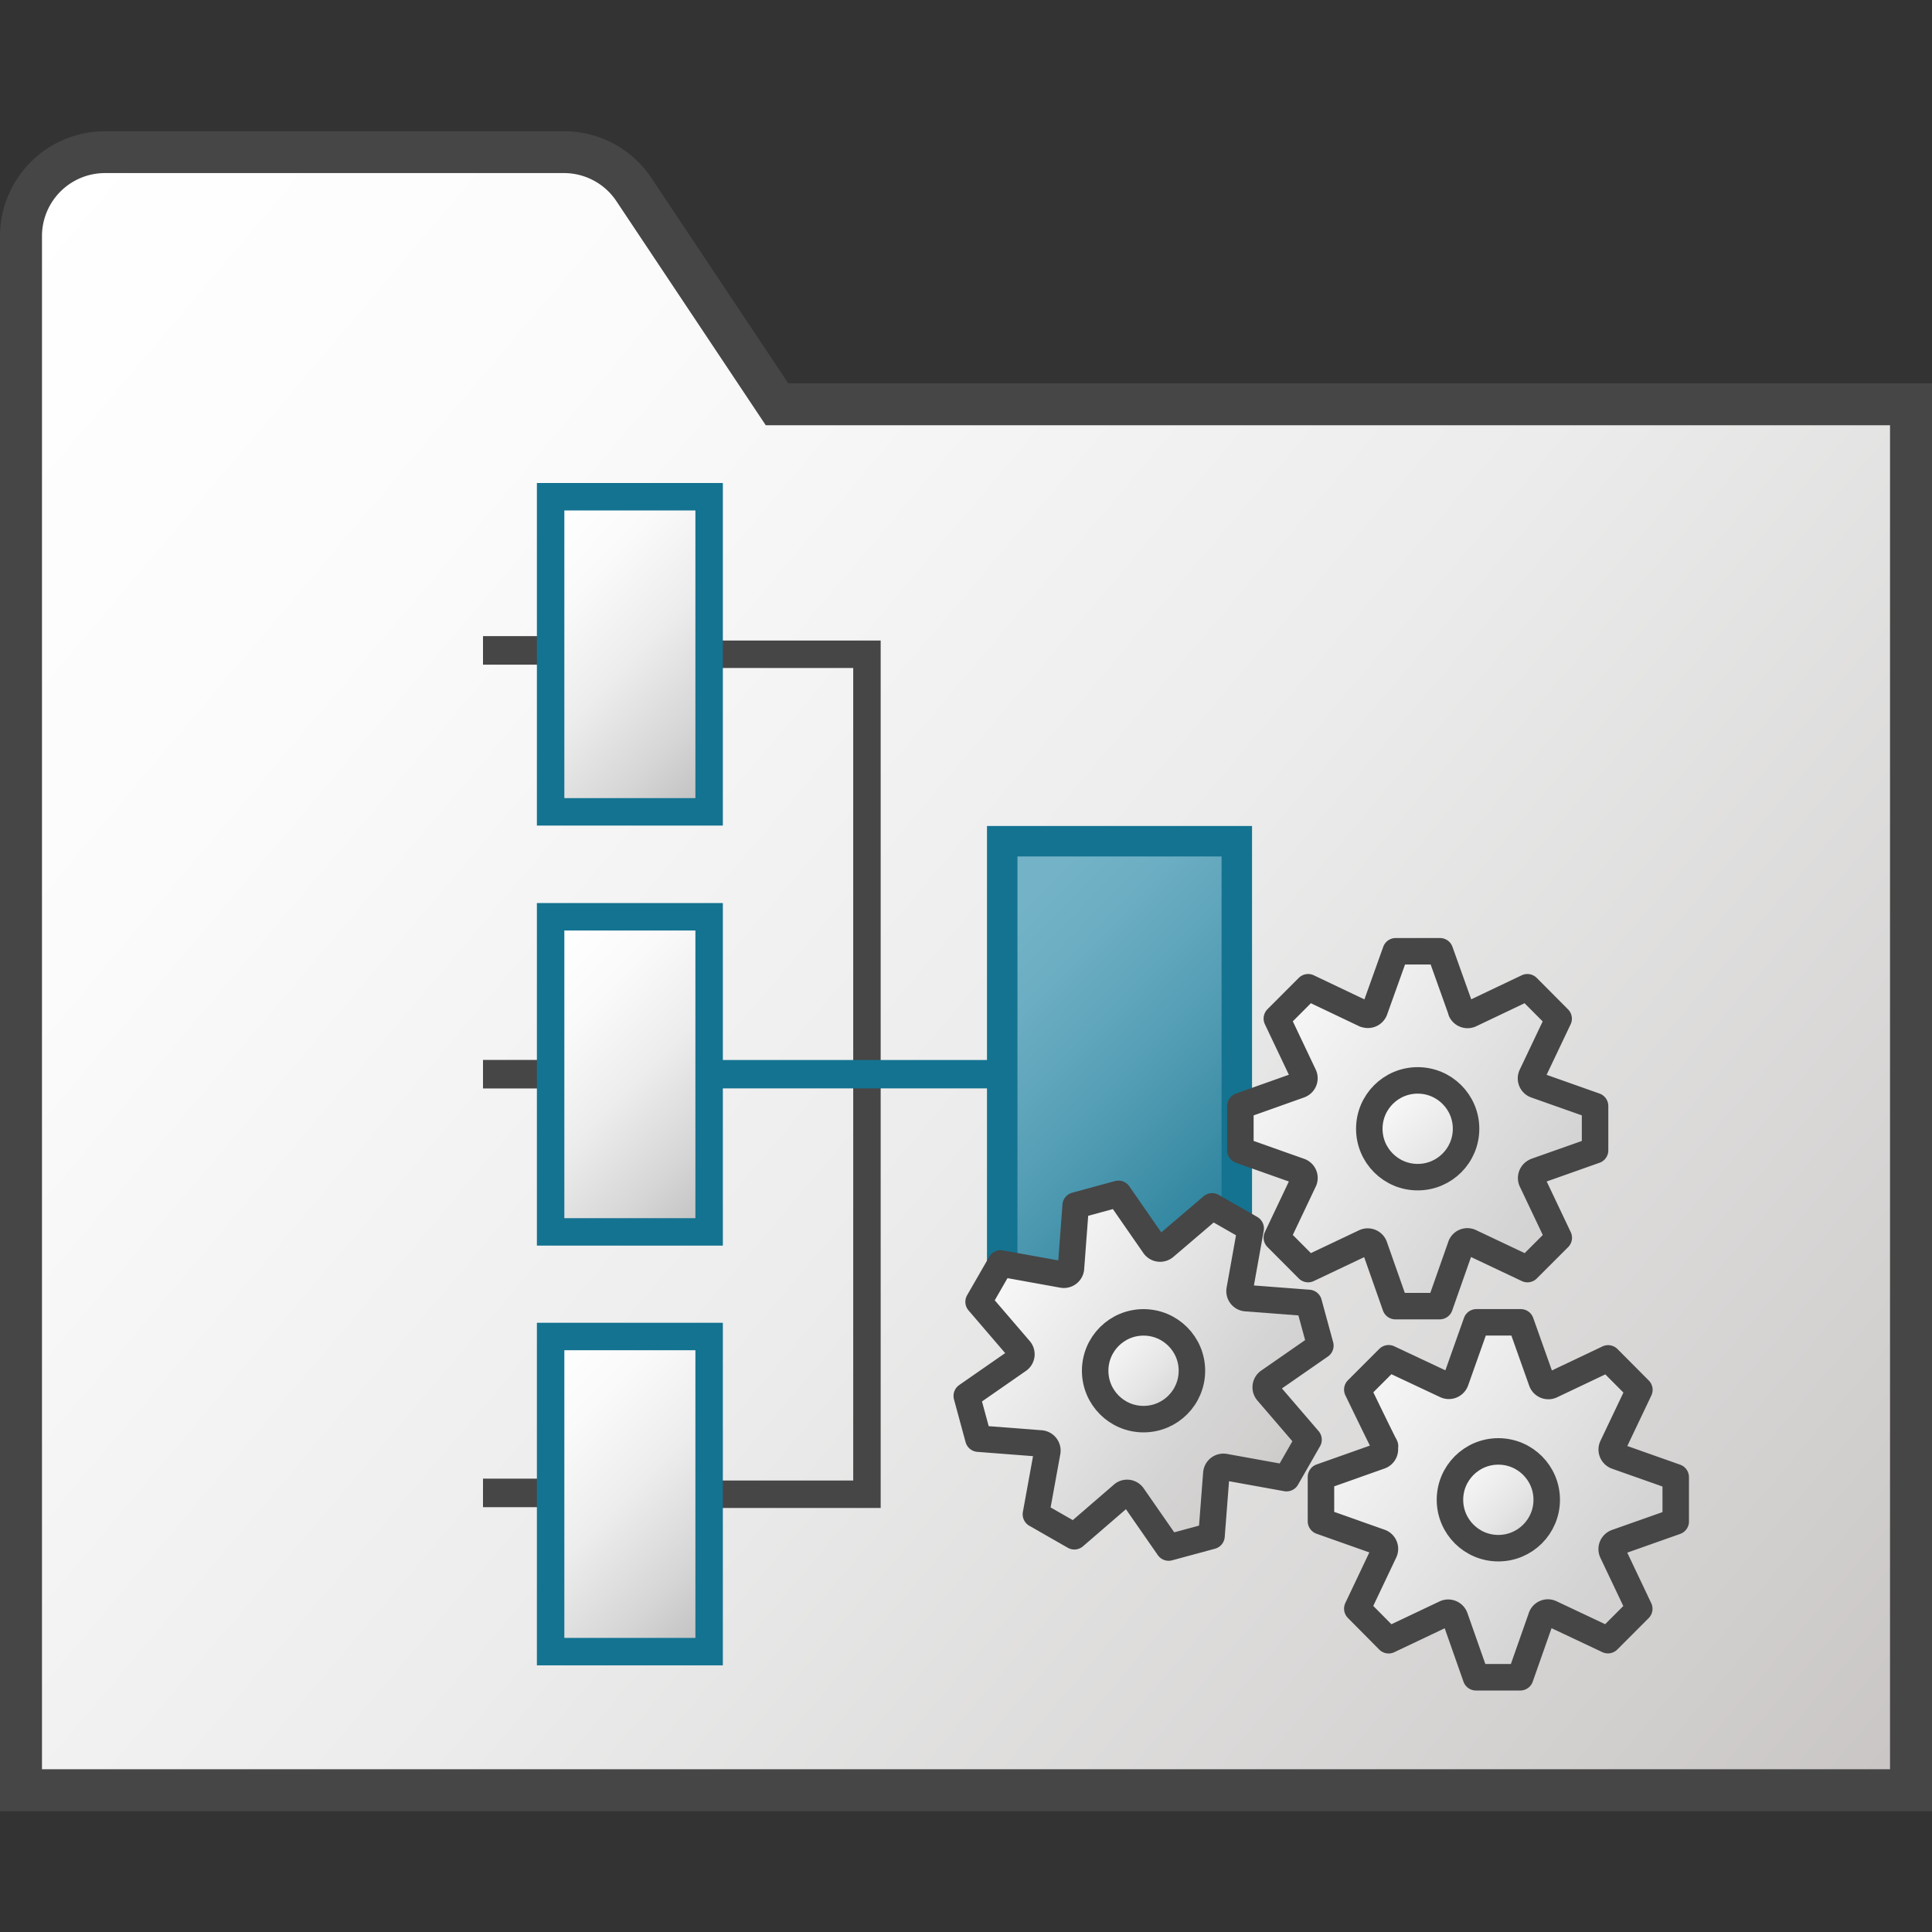 <svg id="Livello_2" data-name="Livello 2" xmlns="http://www.w3.org/2000/svg" xmlns:xlink="http://www.w3.org/1999/xlink" viewBox="0 0 48 48">
  <rect x="0" y="0" width="48" height="48" fill="#333333" stroke="none"/>
  <defs>
    <linearGradient id="linear-gradient" x1="-0.787" y1="45.716" x2="45.517" y2="6.531" gradientTransform="matrix(1, 0, 0, -1, 0, 52)" gradientUnits="userSpaceOnUse">
      <stop offset="0" stop-color="#fff"/>
      <stop offset="0.221" stop-color="#fbfbfc"/>
      <stop offset="0.541" stop-color="#ececec"/>
      <stop offset="0.92" stop-color="#d0cecd"/>
      <stop offset="1" stop-color="#c9c6c5"/>
    </linearGradient>
    <linearGradient id="linear-gradient-2" x1="-213.124" y1="-422.588" x2="-207.575" y2="-427.995" gradientTransform="matrix(1.422, 0, 0, -1.413, 327.486, -573.707)" gradientUnits="userSpaceOnUse">
      <stop offset="0" stop-color="#74b3c7"/>
      <stop offset="0.177" stop-color="#6badc2"/>
      <stop offset="0.464" stop-color="#539db4"/>
      <stop offset="0.822" stop-color="#2d839d"/>
      <stop offset="1" stop-color="#177490"/>
    </linearGradient>
    <linearGradient id="linear-gradient-3" x1="-146.027" y1="1294.034" x2="-141.674" y2="1298.183" gradientTransform="translate(204.59 -1675.104) scale(1.313 1.305)" gradientUnits="userSpaceOnUse">
      <stop offset="0" stop-color="#fff"/>
      <stop offset="0.232" stop-color="#fafafa"/>
      <stop offset="0.496" stop-color="#ededed"/>
      <stop offset="0.775" stop-color="#d6d6d6"/>
      <stop offset="1" stop-color="#bebebe"/>
    </linearGradient>
    <linearGradient id="linear-gradient-4" x1="-145.94" y1="1302.067" x2="-141.635" y2="1306.269" xlink:href="#linear-gradient-3"/>
    <linearGradient id="linear-gradient-5" x1="-146.141" y1="1309.837" x2="-141.681" y2="1314.24" xlink:href="#linear-gradient-3"/>
    <linearGradient id="linear-gradient-6" x1="254.512" y1="175.143" x2="269.588" y2="173.016" gradientTransform="matrix(0.717, 0.41, 0.41, -0.717, -229.298, 52.584)" gradientUnits="userSpaceOnUse">
      <stop offset="0" stop-color="#f8f8f9"/>
      <stop offset="0.5" stop-color="#d5d4d4"/>
      <stop offset="0.63" stop-color="#d1cfce"/>
      <stop offset="0.779" stop-color="#c4c1c1"/>
      <stop offset="0.938" stop-color="#aba8a7"/>
      <stop offset="0.99" stop-color="#a29f9d"/>
    </linearGradient>
    <linearGradient id="linear-gradient-7" x1="88.477" y1="-58.524" x2="102.976" y2="-70.119" gradientTransform="matrix(0.826, 0, 0, -0.826, -39.557, -14.051)" xlink:href="#linear-gradient-6"/>
    <linearGradient id="linear-gradient-8" x1="257.093" y1="175.025" x2="262.57" y2="173.754" gradientTransform="matrix(0.717, 0.41, 0.41, -0.717, -229.297, 52.584)" gradientUnits="userSpaceOnUse">
      <stop offset="0" stop-color="#fff"/>
      <stop offset="0.221" stop-color="#f8f8f8"/>
      <stop offset="0.541" stop-color="#e5e5e5"/>
      <stop offset="0.92" stop-color="#c6c6c6"/>
      <stop offset="1" stop-color="#bebebe"/>
    </linearGradient>
    <linearGradient id="linear-gradient-9" x1="91.042" y1="-60.287" x2="95.1" y2="-64.182" gradientTransform="matrix(0.826, 0, 0, -0.826, -39.557, -14.051)" xlink:href="#linear-gradient-8"/>
    <linearGradient id="linear-gradient-10" x1="85.972" y1="-47.756" x2="101.66" y2="-58.732" gradientTransform="matrix(0.826, 0, 0, -0.826, -39.557, -14.051)" xlink:href="#linear-gradient-6"/>
    <linearGradient id="linear-gradient-11" x1="88.756" y1="-48.984" x2="93.242" y2="-53.993" gradientTransform="matrix(0.826, 0, 0, -0.826, -39.557, -14.051)" xlink:href="#linear-gradient-8"/>
  </defs>
  <g id="g953">
    <path id="path35" d="M.522,44.478H47.478V10.043H19.3L15.75,4.712a2.087,2.087,0,0,0-1.736-.929H2.609A2.087,2.087,0,0,0,.522,5.87h0Z" fill="url(#linear-gradient)"/>
    <path id="path37" d="M48,45H0V5.87A2.609,2.609,0,0,1,2.609,3.261H14.014a2.6,2.6,0,0,1,2.17,1.162l3.4,5.1H48ZM1.043,43.957H46.957V10.565H19.025L15.316,5a1.566,1.566,0,0,0-1.3-.7H2.609A1.566,1.566,0,0,0,1.043,5.866V43.957Z" fill="#464646"/>
    <path id="line53-4-3" d="M12,26.688h1.661" fill="none" stroke="#464646" stroke-miterlimit="10" stroke-width="0.709"/>
    <path id="rect49-8-5" d="M24.9,20.9h5.828V32.478H24.9Z" stroke="#147391" stroke-miterlimit="10" stroke-width="0.757" fill="url(#linear-gradient-2)"/>
    <path id="polyline57-7-9" d="M17.334,16.255h4.205V37.124H17.218" fill="none" stroke="#464646" stroke-miterlimit="13.533" stroke-width="0.682"/>
    <path id="line55-8-6" d="M16.337,26.688H25.18" fill="none" stroke="#147391" stroke-miterlimit="10" stroke-width="0.705"/>
    <path id="line53-4-9" d="M12,16.159h1.661" fill="none" stroke="#464646" stroke-miterlimit="10" stroke-width="0.709"/>
    <path id="rect43-7-7" d="M13.68,12.341h3.938V20.17H13.68Z" stroke="#147391" stroke-miterlimit="10" stroke-width="0.682" fill="url(#linear-gradient-3)"/>
    <path id="line53-4-6" d="M12,37.091h1.661" fill="none" stroke="#464646" stroke-miterlimit="10" stroke-width="0.709"/>
    <path id="rect43-7-1" d="M13.68,22.777h3.938v7.829H13.68Z" stroke="#147391" stroke-miterlimit="10" stroke-width="0.682" fill="url(#linear-gradient-4)"/>
    <path id="rect43-7-11" d="M13.68,33.205h3.938v7.829H13.68Z" stroke="#147391" stroke-miterlimit="10" stroke-width="0.682" fill="url(#linear-gradient-5)"/>
    <g id="g872">
      <path id="path28-3" d="M30.425,36.446l1.538.278.547-.955-1.019-1.186a.175.175,0,0,1,.031-.261l1.282-.89-.289-1.061-1.557-.119a.175.175,0,0,1-.16-.2l.275-1.532-.957-.548L28.935,30.98a.178.178,0,0,1-.258-.036l-.89-1.283-1.062.289-.117,1.557a.177.177,0,0,1-.209.161l-1.538-.278-.153.267-.395.686,1.018,1.186a.174.174,0,0,1-.03.261l-1.282.891.288,1.062,1.555.12a.178.178,0,0,1,.156.214l-.281,1.545.955.546,1.188-1.026a.172.172,0,0,1,.265.024l.89,1.282L30.1,38.16l.12-1.556A.176.176,0,0,1,30.425,36.446Z" stroke="#464646" stroke-linecap="round" stroke-linejoin="round" stroke-width="0.658" fill="url(#linear-gradient-6)"/>
      <path id="path30-9" d="M40.16,38.321l1.473-.521V36.7l-1.473-.521a.176.176,0,0,1-.1-.241l.67-1.408-.777-.781-1.41.67a.176.176,0,0,1-.24-.1l-.521-1.466h-1.1l-.52,1.466a.18.18,0,0,1-.241.095L34.5,33.746l-.778.778c1.092,2.26.519,1.013.669,1.409a.177.177,0,0,1-.1.241l-1.472.521v1.1l1.472.521a.175.175,0,0,1,.1.241l-.669,1.409.778.785,1.408-.668a.177.177,0,0,1,.241.107l.521,1.481h1.1l.521-1.481a.172.172,0,0,1,.24-.11l1.418.669.778-.779-.669-1.409A.176.176,0,0,1,40.16,38.321Z" stroke="#464646" stroke-linecap="round" stroke-linejoin="round" stroke-width="0.658" fill="url(#linear-gradient-7)"/>
      <circle id="circle36-6" cx="28.411" cy="34.056" r="1.202" stroke="#464646" stroke-linecap="round" stroke-miterlimit="6.627" stroke-width="0.658" fill="url(#linear-gradient-8)"/>
      <circle id="circle38-6" cx="37.226" cy="37.262" r="1.202" stroke="#464646" stroke-linecap="round" stroke-miterlimit="6.627" stroke-width="0.658" fill="url(#linear-gradient-9)"/>
      <path id="path32-1" d="M38.157,29.1l1.472-.521v-1.1l-1.472-.521a.174.174,0,0,1-.111-.22l.008-.02.67-1.409-.777-.781-1.41.671a.176.176,0,0,1-.235-.083L36.3,25.1l-.524-1.466h-1.1L34.151,25.1a.179.179,0,0,1-.232.1l-.008,0L32.5,24.528l-.777.778.669,1.409a.176.176,0,0,1-.087.234l-.016.007-1.472.523v1.1l1.472.521a.175.175,0,0,1,.111.222l-.008.018-.669,1.41.777.78,1.408-.668a.177.177,0,0,1,.234.09l.006.017.521,1.481h1.1l.521-1.481a.172.172,0,0,1,.241-.11l1.418.671.778-.778-.669-1.409a.177.177,0,0,1,.085-.235Z" stroke="#464646" stroke-linecap="round" stroke-linejoin="round" stroke-width="0.658" fill="url(#linear-gradient-10)"/>
      <circle id="circle34-7" cx="35.222" cy="28.044" r="1.202" stroke="#464646" stroke-linecap="round" stroke-miterlimit="6.627" stroke-width="0.658" fill="url(#linear-gradient-11)"/>
    </g>
  </g>
</svg>

